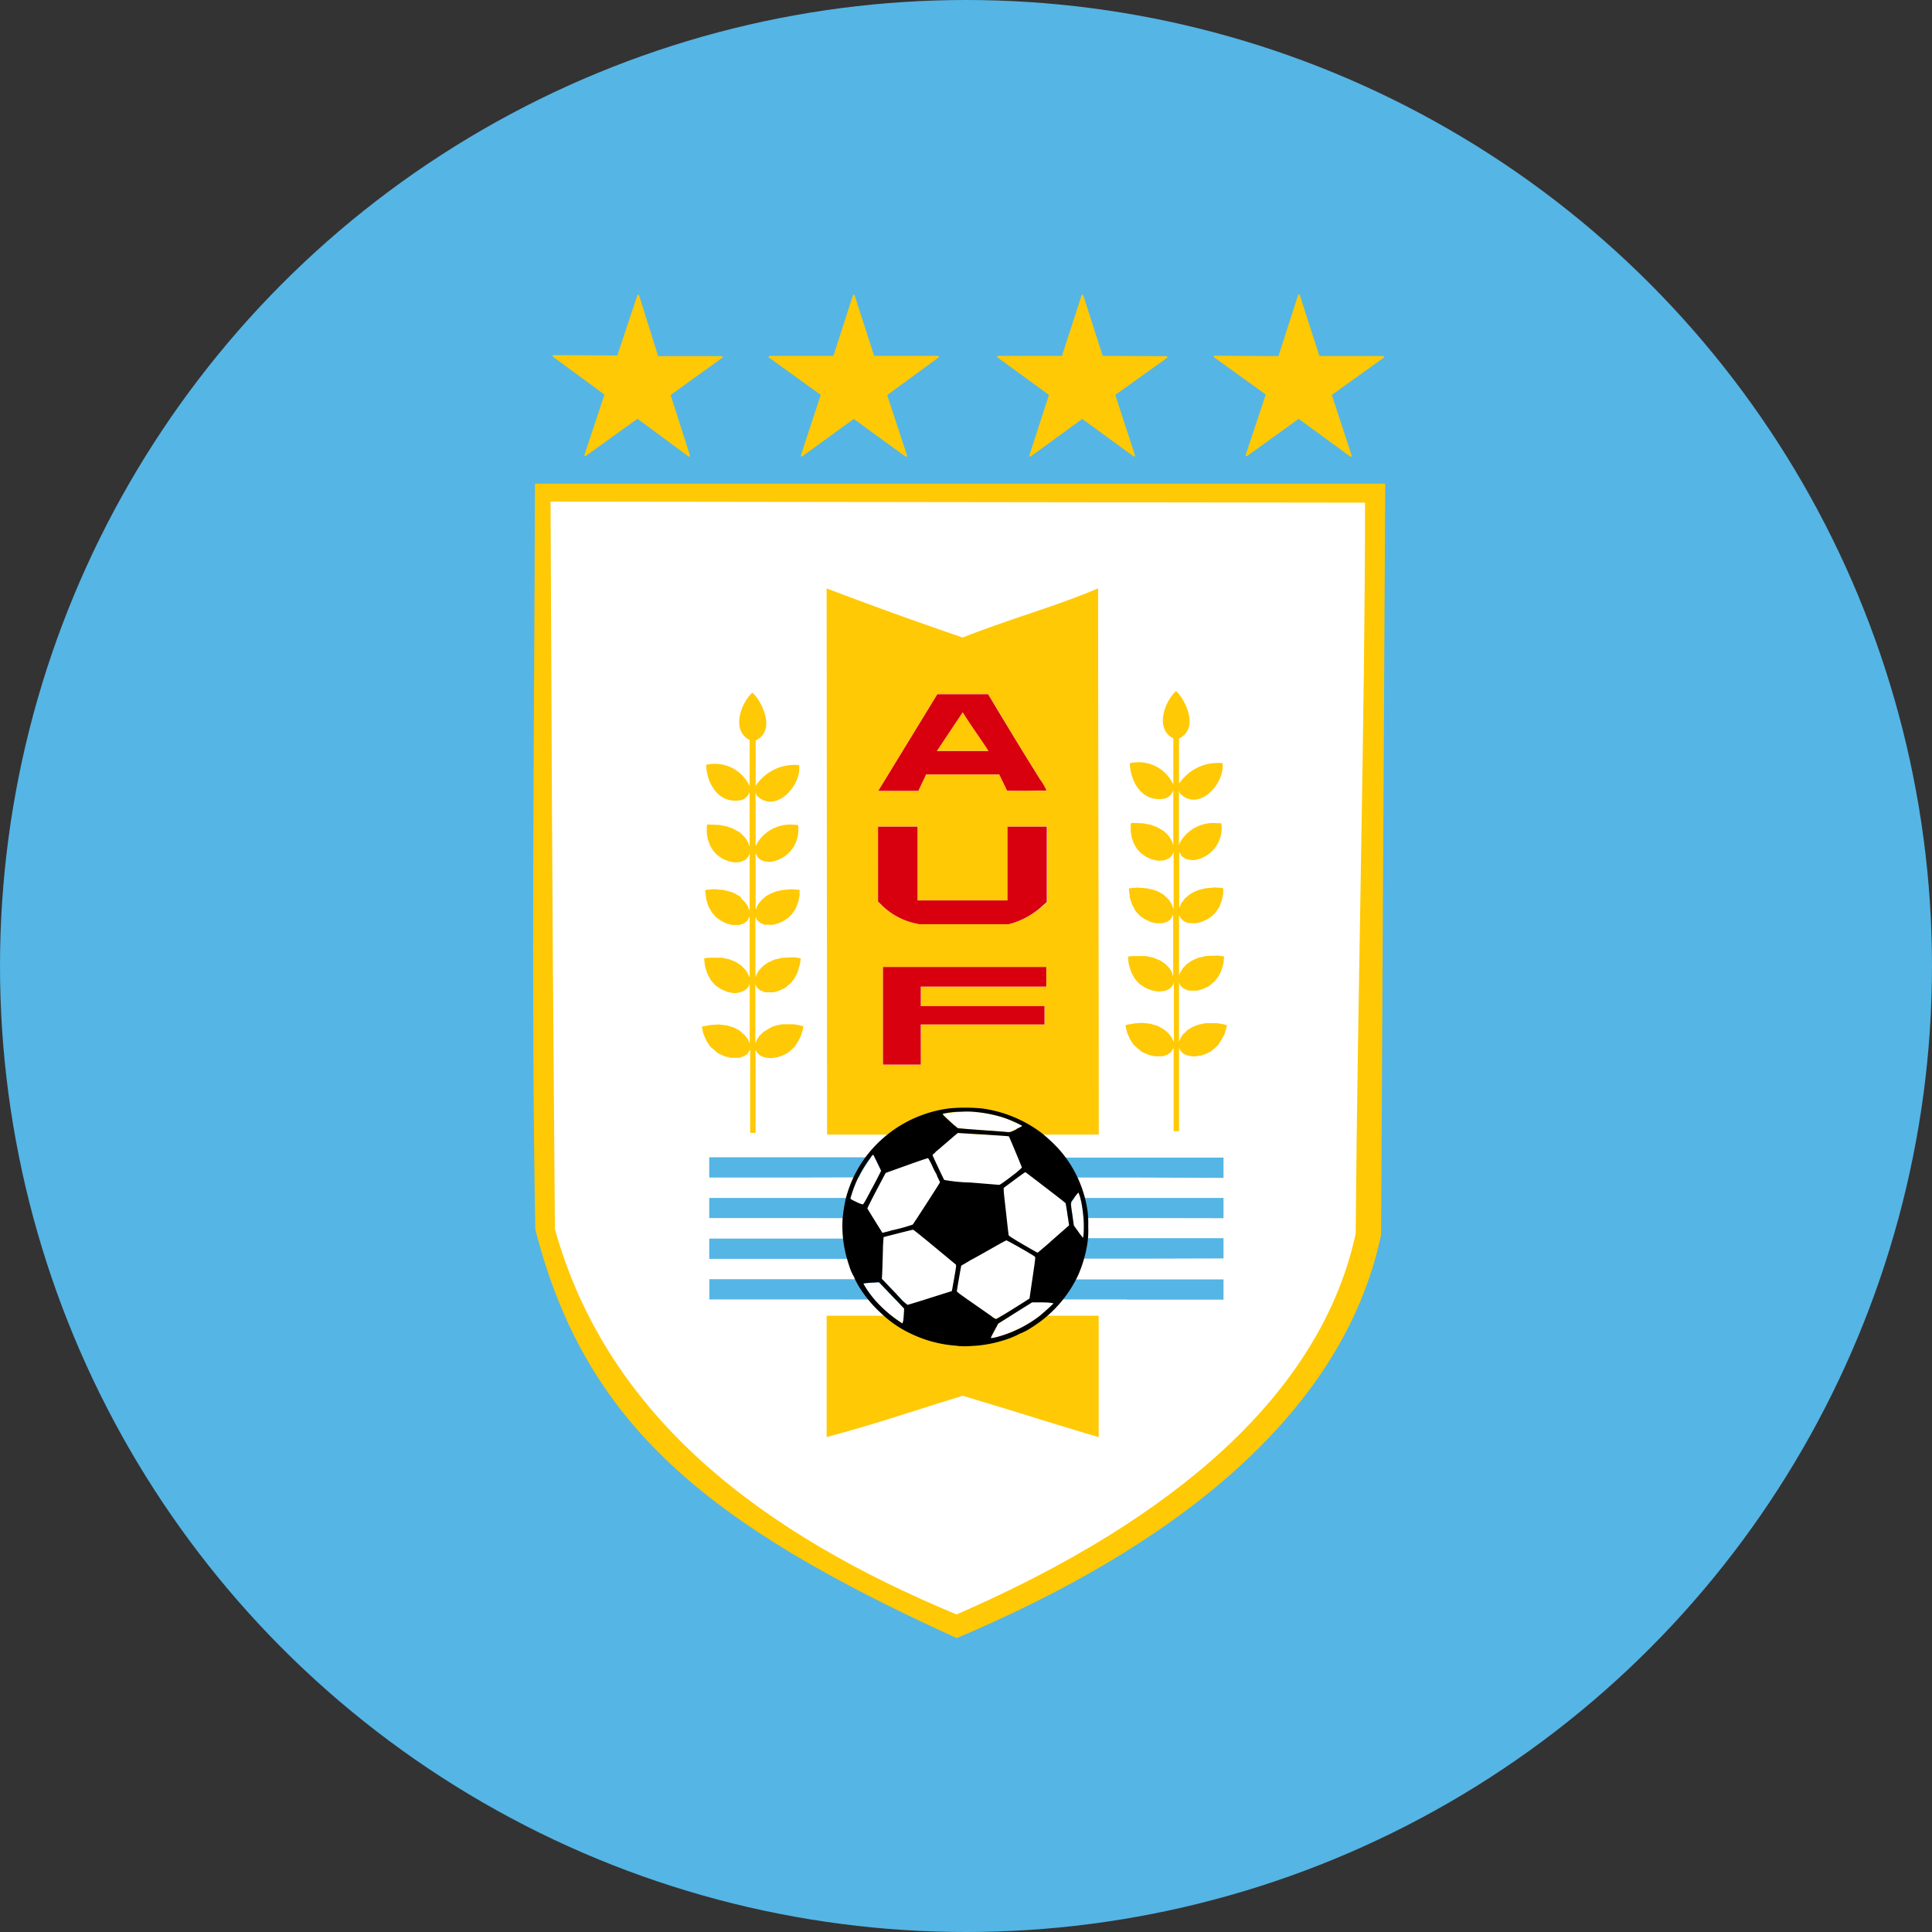 <svg xmlns="http://www.w3.org/2000/svg" xmlns:xlink="http://www.w3.org/1999/xlink" width="64" height="64" viewBox="0 0 64 64"><rect x="0" y="0" width="64" height="64" fill="#333333" stroke="none"/><defs><clipPath id="a"><path d="M0,0H28.619V34.9H0Z"/></clipPath><clipPath id="b"><path d="M0,0H27.584V5.416H0Z"/></clipPath></defs><g transform="translate(-687 -1265)"><circle cx="32" cy="32" r="32" transform="translate(687 1265)" fill="#55b5e5"/><g transform="translate(729.642 1393.262)"><path d="M-24.232-77.96c-.039-7.945.031-17.514-.1-24.41,9.791.059,17.335,0,27.584.065-.091,8.631-.029,15.192-.137,24.547C1.9-72.744-5.476-66.563-10.468-64.851-19.1-66.75-23.753-76.371-24.232-77.96Z" transform="translate(-0.384 -9.577)" fill="#fff"/><g transform="translate(-24.98 -112.236)"><path d="M123.888-14.675c-8.32-3.785-12.312-7.088-13.958-13.541-.145-8.012-.03-16.683-.012-24.7h28.167q-.068,12.44-.137,24.88C136.673-21.968,130.884-17.625,123.888-14.675Zm13.218-13.393c.062-8,.308-17.106.31-24.22l-26.981-.035c.042,7.946.024,9.268.144,24.1,1.756,6.3,6.966,10.129,13.305,12.764,6.164-2.682,11.941-6.707,13.222-12.613Z" transform="translate(-109.859 52.913)" fill="#ffc905"/></g><path d="M-7.128-94.588l.015,18.1q4.5.008,9,0l0,0,0,0c0-5.771-.019-12.32-.022-18.091-1.508.633-2.718.937-4.488,1.627-1.97-.68-2.592-.911-4.519-1.63ZM4.444-91.177c-.389.361-.7,1.257-.087,1.566l0,1.528a1.27,1.27,0,0,0-1.442-.705c.019.608.4,1.3,1.141,1.173a.411.411,0,0,0,.3-.277v1.818l-.018-.055-.017-.055-.036-.067-.036-.067-.041-.051-.041-.052-.065-.062-.065-.062-.113-.065-.113-.065-.108-.037L3.6-86.751l-.12-.023-.12-.024-.195-.007-.195-.008-.012.017-.012.017v.251l.017.1.017.1.034.1.035.1.053.09.054.09.062.068.062.068.092.066.092.065.1.042.1.042.1.02.1.02.094-.006.093-.006.089-.038.089-.038.044-.048.044-.048.025-.057.025-.056v1.9l-.031-.078L4.3-84.126,4.254-84.2l-.048-.07-.087-.082-.087-.082-.093-.054-.093-.054-.068-.025-.068-.025L3.6-84.615l-.112-.028-.16-.013-.159-.013-.135.012-.135.012-.008.007-.008.007.017.147.017.147.034.112.035.112.06.108L3.1-83.9l.067.076.067.076.09.064.09.064.1.047.1.047.085.019.085.019h.223l.074-.024.074-.024.059-.044.06-.044.039-.072.039-.073v2.033l-.032-.078L4.3-81.889l-.036-.053L4.227-82l-.066-.068-.066-.068-.088-.06-.087-.06L3.807-82.3l-.113-.047-.124-.027L3.445-82.4H2.989l-.067.01-.067.01.009.1.009.1.02.086.021.086.028.078.028.077.054.1.053.1.077.086.077.085.1.067.1.066.1.041.1.041.1.02.1.02.111-.006.11-.006.055-.02.056-.02.05-.03.051-.03.037-.046.037-.046.019-.046.019-.045v1.985l-.032-.075L4.3-79.707l-.052-.068-.052-.068-.079-.067-.079-.067-.1-.055-.1-.055-.125-.036-.124-.036-.131-.014-.131-.014-.125.008-.124.008-.138.024-.138.024-.013.011L2.77-80.1l.028.117.028.117.047.109.048.109.061.095.061.094.132.114.131.114.111.049.11.049.1.026.1.026H4l.08-.026.08-.027.058-.038.059-.038.045-.075.045-.075V-76.6h.179v-2.757l.026.049.026.05.051.049.051.049.074.03.074.031.1.013.1.013.118-.018.118-.018.086-.03.086-.03.079-.04.079-.04.112-.1.112-.1.064-.1.064-.1.042-.086L6.05-79.8l.033-.111.033-.111.007-.045.007-.045-.072-.018-.072-.017-.09-.015-.09-.015H5.421l-.12.026-.12.026-.092.036L5-80.053,4.91-80l-.086.053-.071.068-.072.068-.036.054-.036.054-.032.068-.032.068V-81.53l.02.049.02.049.048.049.048.049.092.039.092.04h.291l.076-.022L5.31-81.3l.108-.048.108-.048.1-.084.1-.084.056-.071.056-.071.053-.1.053-.1.035-.119.035-.119.013-.114.013-.114-.009-.009-.009-.008-.1-.014-.1-.014-.186.007-.187.007-.135.03-.134.03-.109.049-.109.049-.081.057-.081.057-.067.072-.067.071-.043.072-.042.072-.017.048-.018.048v-2.009l.028.054.028.054.051.046.051.046.069.031.069.031.134.005.134.005.1-.027.1-.026.09-.042.09-.042.075-.053.075-.053.055-.054.055-.054.065-.094.065-.094.043-.113.043-.112.021-.106.021-.106v-.186l-.038-.006-.038-.006-.1-.007-.1-.007-.147.013-.147.013-.107.024-.106.024-.087.034-.088.035-.077.044-.077.044-.08.069-.08.069-.059.078-.059.078-.033.082-.033.082v-1.877l.039.072.039.072.053.04.053.04.063.024.063.023.086.007.086.007A1.072,1.072,0,0,0,5.946-86.8l-.111,0a1.278,1.278,0,0,0-1.253.626l-.039.1V-87.88l.02.05.02.05c.635.624,1.5-.361,1.4-1.012a1.55,1.55,0,0,0-1.438.685q0-.749,0-1.5c.719-.352.152-1.368-.1-1.572Zm-14.035.053c-.389.361-.7,1.257-.087,1.566l0,1.528a1.27,1.27,0,0,0-1.442-.706c.019.608.4,1.3,1.141,1.174a.411.411,0,0,0,.3-.277v1.818l-.018-.055-.017-.055-.036-.067-.036-.067-.041-.051-.041-.052-.065-.062-.065-.062-.113-.065-.113-.065-.107-.037-.108-.037-.12-.023-.12-.024-.2-.008-.195-.007-.012.017-.012.017v.126l0,.126.017.1.017.1.034.1.035.1.053.09.054.09.062.068.062.068.092.065.092.066.1.042.1.042.1.02.1.02.093-.006.093-.006.089-.038.089-.038.044-.048.044-.048.025-.057.025-.056v1.9l-.031-.078-.031-.079-.048-.069-.048-.069-.087-.082L-10-84.376l-.093-.054-.093-.054-.068-.025-.068-.025-.112-.028-.112-.028-.159-.013-.16-.013-.135.012-.135.012-.008.007-.008.007.017.147.017.147.035.112.034.113.06.108.059.108.067.076.067.077.09.064.09.064.1.047.1.047.085.019.085.019h.223l.074-.024.074-.024.059-.044.059-.044.039-.073.039-.073v2.033l-.032-.078-.032-.078-.036-.054-.036-.053-.066-.068-.066-.068-.087-.06-.087-.06-.113-.047-.113-.047-.124-.026-.124-.027h-.456l-.067.01-.067.01.009.1.009.1.02.086.021.086.028.078.028.078.053.1.053.1.077.085.077.086.1.066.1.066.1.041.1.041.1.02.1.02.111-.006L-10-81.2l.056-.02.055-.02.05-.03.051-.03.037-.046.037-.046.019-.046.019-.045V-79.5l-.032-.075-.032-.075-.052-.068-.052-.068-.079-.067L-10-79.924l-.1-.055-.1-.055-.124-.036-.124-.036-.132-.014-.131-.014-.124.008-.125.008-.138.024-.138.024-.013.011-.013.011.028.117.028.117.048.109.047.109.061.095.061.094.132.114.131.114.111.049.11.049.1.026.1.026h.277l.08-.026.08-.027.058-.038.059-.038.045-.075.045-.075v2.765h.179V-79.3l.026.05.026.049.051.049.051.049.074.031.074.03.1.013.1.013.118-.018.118-.018.086-.03.086-.03.079-.04.079-.04.112-.1.112-.1.065-.1.064-.1.042-.086.042-.086.033-.111.033-.111.007-.045.007-.045-.072-.017-.072-.018-.09-.015-.09-.015h-.387l-.12.026-.12.026-.092.036L-9.038-80l-.086.053-.087.053-.071.068-.072.068-.036.054-.036.054-.032.068-.032.068v-1.961l.02.049.02.049.048.049.048.049.092.039.092.04h.291l.076-.022.076-.022.107-.048.108-.048.1-.084.1-.084.056-.071.056-.071.053-.1.053-.1.035-.119.035-.119L-8-82.2l.013-.114L-8-82.322l-.009-.009-.1-.014-.1-.014-.187.007-.187.007-.135.03-.134.03-.109.049-.109.049-.081.057-.081.057L-9.3-82l-.067.071-.043.072-.042.072-.017.048-.018.048V-83.7l.028.054.028.054.051.046.051.046.069.031.069.031.134,0,.134.005.1-.026.1-.026.09-.042.09-.042.075-.053.075-.053.055-.054.055-.054.065-.094.065-.094.043-.113.043-.112.021-.106.022-.106v-.186l-.038-.006L-8.1-84.6l-.1-.007-.1-.007-.147.013-.147.013-.107.024-.106.024-.087.034-.088.034-.077.044-.077.044-.08.069-.08.069-.059.078-.059.078-.033.082-.033.082v-1.877l.039.072.039.072.053.04.053.04.063.024.063.023.086.007.086.007a1.072,1.072,0,0,0,.921-1.229l-.111,0a1.278,1.278,0,0,0-1.253.626l-.039.1v-1.794l.02.05.02.05c.635.624,1.5-.361,1.4-1.012a1.55,1.55,0,0,0-1.438.685q0-.749,0-1.5c.719-.352.152-1.368-.1-1.572Zm6.128.046h1.686c.743,1.241,1.146,1.9,1.955,3.2-.4,0-.864,0-1.326.008-.082-.167-.171-.35-.263-.543H-3.83l-.258.541H-5.421c.672-1.1,1.23-2.012,1.958-3.2Zm.844.6c-.259.393-.566.843-.856,1.283h1.709C-2.009-89.579-2.341-90.022-2.619-90.477Zm-2.8,3.786h1.314v2.447h2.976v-2.447H.181q0,1.248,0,2.5a2.82,2.82,0,0,1-1.264.736l-2.932,0A2.309,2.309,0,0,1-5.424-84.2Zm.161,4.654H.154v.653h-4.16v.64H.1v.612h-4.1L-4.013-78.8H-5.263q0-1.616,0-3.233ZM-7.128-70.492v4.022l.014,0h0c1.587-.424,2.6-.78,4.493-1.365,1.919.575,2.233.69,4.49,1.368h.015v-4.019c-2.953,0-6.018,0-9.013,0Z" transform="translate(-8.131 -14.191)" fill="#ffc905"/><g transform="translate(-19.148 -89.925)"><path d="M-4.706,12.063h-3.2v-.671h5.738l.044.061.044.061.09.1.09.1.117.108.117.108.085.067.085.067Zm10.63,0h-3.2l.136-.11.136-.11.118-.122.118-.122.081-.1.081-.1H9.127v.671h-3.2Zm-8.476-1.345,0,0-2.678,0-2.678,0v-.671h5.186l.019.118.019.118.033.128.033.128.036.1.036.1Zm9-.007-2.679,0,.022-.047.022-.047.046-.167.046-.167.02-.125.02-.125H9.127v.671ZM-5.317,9.366H-7.909V8.7h5.348v.012l-.054.17-.054.17-.027.16-.027.16Zm11.851,0H3.941L3.93,9.284,3.919,9.2,3.9,9.1l-.023-.1-.039-.123-.039-.123L3.786,8.72,3.777,8.7h5.35v.671ZM-5.049,8.025H-7.909V7.354h6.385l-.224.2-.224.2-.108.132-.108.132Zm11.317,0H3.408l-.1-.118-.1-.118-.143-.144L2.928,7.5l-.014,0-.014,0-.083-.068-.083-.068H9.127v.671Z" transform="translate(7.909 -7.354)" fill="#55b5e5"/></g><path d="M4.8-51.988a5.088,5.088,0,0,0-.847.059c-.053.012-.056.015-.029.049s.322.307.4.37l.067.056c.009.007.019.009.125.019.19.017.412.034.916.07.3.021.5.037.559.043a.784.784,0,0,0,.092,0,.28.28,0,0,0,.139-.035c.078-.035.307-.15.319-.161s0-.007-.017-.018c-.067-.04-.346-.161-.518-.227a4.274,4.274,0,0,0-1.2-.231Zm-.4.7-.025.019c-.029.022-.091.076-.313.271-.251.221-.353.307-.379.322a.052.052,0,0,0-.02.021.391.391,0,0,1-.051.053.342.342,0,0,0-.048.049,1.8,1.8,0,0,0,.118.268c.155.333.26.549.27.557a5.287,5.287,0,0,0,.8.079c.652.052.9.073.986.082.04,0,.053,0,.106-.035.124-.08.551-.405.647-.493l.037-.034-.016-.042c-.052-.133-.225-.549-.338-.813a.915.915,0,0,0-.083-.178c-.012,0-.587-.047-1.613-.121Zm-.718.621c.01,0,.011,0,.011.01s0,.011-.011.011-.011,0-.011-.011S3.677-50.663,3.687-50.663ZM1.6-50.551a1.551,1.551,0,0,0-.208.269,3.949,3.949,0,0,0-.409.782c-.032.082-.058.158-.088.257-.015.049-.031.1-.035.113A.228.228,0,0,0,.85-49.1c0,.012.034.033.137.082a2.33,2.33,0,0,0,.235.1l.032.009c.02,0,.045-.037.123-.179.111-.2.408-.769.473-.9l.017-.035-.008-.019c-.023-.056-.178-.373-.23-.469-.021-.039-.022-.041-.031-.036Zm1.817.1-.082.026c-.145.045-.363.121-1.038.364l-.282.1s-.363.691-.419.8c-.074.142-.166.324-.181.356l-.009.02.03.051c.078.13.3.48.408.656l.064.1.014,0,.161-.04c.277-.07.266-.067.268-.077s.02-.012.023,0,0,.007.264-.063a.985.985,0,0,0,.276-.086.77.77,0,0,0,.059-.084c.19-.289.448-.688.62-.957s.184-.288.2-.327l.018-.033-.035-.072A.975.975,0,0,1,3.7-49.9a.03.03,0,0,0-.008-.02c-.01-.01-.08-.147-.136-.264s-.125-.249-.137-.262Zm3.222.475c-.01,0-.155.1-.431.308l-.238.176-.043.031v.049c0,.027,0,.091.008.142.012.126.14,1.274.15,1.344.008.051.011.055.094.108s.551.328.784.458h0l.083.045c.01,0,.224-.183.651-.558.166-.145.174-.153.172-.165s0-.012.009-.012.011,0,.011,0a.163.163,0,0,0,.039-.031l.1-.09.06-.054-.032-.218c-.043-.29-.065-.433-.079-.5,0-.021-.006-.021-.075-.077-.285-.227-1.251-.966-1.263-.966Zm-2.951.063c.009,0,.01,0,.01.01s0,.01-.01.01-.01,0-.01-.01S3.68-49.916,3.687-49.916ZM8.4-49.3a3.233,3.233,0,0,0-.223.29c-.03.056-.029.094,0,.322.01.071.031.207.045.3l.025.176.105.146c.058.081.125.172.149.2a.268.268,0,0,0,.047.054,1.575,1.575,0,0,0,.022-.183c.007-.079,0-.352-.007-.466a3.579,3.579,0,0,0-.071-.517,1.52,1.52,0,0,0-.1-.328ZM2.922-48.071c-.008,0-.117.025-.24.056l-.731.188a1.89,1.89,0,0,0-.015.2l-.007.1.011.027.012.027-.012.012-.012.011,0,.142c-.007.247-.021.661-.027.763l-.006.1.047.047c.075.076.15.153.346.36a5.081,5.081,0,0,0,.441.444c.013.007.014.007.044,0,.066-.017.3-.09.586-.179s.3-.094.3-.1.02-.017.02-.006,0,.006.008.005l.264-.082.256-.081.052-.292a4.08,4.08,0,0,0,.088-.576s-.449-.378-.865-.722c-.227-.188-.461-.375-.521-.418a.125.125,0,0,0-.037-.02Zm3.086.35-.026.013c-.072.037-.341.186-.732.405-.233.131-.376.21-.407.225-.015.007-.024.013-.02.013s.008,0,.008.012,0,.012-.01.012-.011,0-.012-.008-.006-.005-.039.015l-.142.083-.109.064c-.006,0-.049.245-.105.573-.045.261-.046.271-.039.28a6.178,6.178,0,0,0,.713.52l.392.276c.03.022.041.027.042.022s0-.006.01-.005.009,0,.009.013a.031.031,0,0,0,0,.017.567.567,0,0,0,.09.058.1.1,0,0,0,.031.01,1.647,1.647,0,0,0,.241-.135c.211-.127.768-.475.848-.529.019-.013.022-.017.024-.032s.038-.263.081-.564c.106-.743.11-.777.091-.8s-.693-.419-.889-.515ZM1.79-46.335s-.058,0-.125.005a2.4,2.4,0,0,0-.374.034c-.013,0-.014.007-.012.018a3.5,3.5,0,0,0,.392.546,4.465,4.465,0,0,0,.647.589c.055.04.179.126.222.154a.137.137,0,0,0,.026.014.213.213,0,0,0,.025-.079c.007-.044.017-.163.024-.288.006-.1.006-.121,0-.126-.059-.064-.7-.738-.773-.814l-.051-.052Zm5.072.665-.561.351-.561.351-.107.2c-.1.185-.137.261-.137.268s0,0,.01.006a2.253,2.253,0,0,0,.63-.178c.141-.057.152-.061.153-.072s.016-.015.021-.007a2.277,2.277,0,0,0,.352-.173,3.534,3.534,0,0,0,.458-.309c.14-.116.445-.392.445-.4s-.147-.035-.486-.035Z" transform="translate(-15.313 -39.445)" fill="#fff"/><path d="M3.99-44.435a4.111,4.111,0,0,1-1.522-.39,3.675,3.675,0,0,1-1.005-.682A4.042,4.042,0,0,1,.8-46.277a2.57,2.57,0,0,1-.233-.417.059.059,0,0,0-.018-.04,1.682,1.682,0,0,1-.156-.374A3.988,3.988,0,0,1,.179-48.62a5.412,5.412,0,0,1,.1-.66,3.95,3.95,0,0,1,.984-1.784A4.111,4.111,0,0,1,3.724-52.3a5.789,5.789,0,0,1,1.1.006,4.227,4.227,0,0,1,1.921.788,5.1,5.1,0,0,1,.639.6,3.923,3.923,0,0,1,.911,2,3.407,3.407,0,0,1,.023.525,2.931,2.931,0,0,1-.03.567,4.247,4.247,0,0,1-.3,1.032,4.082,4.082,0,0,1-1.552,1.745,1.9,1.9,0,0,1-.382.2s-.015,0-.024.013a3,3,0,0,1-.554.219,4.05,4.05,0,0,1-1,.175,2.9,2.9,0,0,1-.495,0Zm1.337-.3A4.047,4.047,0,0,0,6.678-45.4c.111-.086.486-.423.486-.437s-.143-.036-.412-.036H6.458l-.561.351-.561.351-.123.228c-.067.126-.123.234-.123.24,0,.023.081.012.236-.031Zm-3.14-.509a2.238,2.238,0,0,0,.023-.246l.009-.177-.347-.367c-.191-.2-.379-.4-.417-.438l-.07-.071-.255.017c-.209.014-.255.02-.259.035a3,3,0,0,0,.373.531,4.346,4.346,0,0,0,.717.649c.106.075.2.136.2.136s.016-.031.024-.069Zm3.643-.414c.3-.186.544-.342.544-.346s.044-.312.1-.684c.094-.65.1-.677.075-.7-.045-.046-.916-.543-.943-.538s-.278.147-.585.321-.57.32-.583.324a.087.087,0,0,0-.031.017s-.071.045-.149.09l-.145.083c-.006,0-.147.821-.147.846s.1.1.567.424c.312.218.576.4.586.412a.463.463,0,0,0,.146.088c.013,0,.268-.151.567-.337Zm-2.947-.3.718-.227.2-.063.067-.373c.037-.205.069-.4.071-.436l0-.063-.7-.58c-.424-.352-.709-.58-.724-.58s-.24.055-.5.122l-.476.122-.011.152c-.006.084-.01.174-.01.2,0,.084-.02.754-.028.9l-.008.135.088.088c.048.049.233.242.41.429a2.079,2.079,0,0,0,.351.34c.016,0,.261-.074.546-.164Zm4.171-1.914.516-.453.114-.1-.054-.365c-.029-.2-.058-.368-.062-.372-.09-.078-1.321-1.024-1.333-1.024s-.174.117-.367.26l-.35.26v.069c0,.038.014.194.032.347s.053.465.078.694.049.433.053.453.051.062.476.31c.258.15.475.273.482.274s.194-.157.415-.35Zm1.113-.317a4.182,4.182,0,0,0-.063-.931,1.678,1.678,0,0,0-.111-.392,1.452,1.452,0,0,0-.133.165c-.144.192-.136.114-.064.608l.047.32.149.208a2.005,2.005,0,0,0,.155.2,1.619,1.619,0,0,0,.021-.18Zm-6.4-.061a6.055,6.055,0,0,0,.738-.2c.021-.02.842-1.291.877-1.357l.026-.05-.059-.122A.489.489,0,0,1,3.3-50.1s0-.011-.008-.016a2.505,2.505,0,0,1-.137-.267,2.055,2.055,0,0,0-.14-.267c-.011-.006-.276.083-.713.24l-.695.249L1.3-49.58c-.169.321-.3.588-.3.593.014.033.5.81.5.81s.124-.03.266-.066Zm-.6-1.419c.159-.3.29-.556.29-.564s-.242-.51-.259-.526-.066.051-.212.26a3.894,3.894,0,0,0-.5,1.032c-.021.071-.043.139-.048.15s.027.037.184.111a1.1,1.1,0,0,0,.223.088c.027,0,.065-.068.32-.552Zm4.592-.37a2.646,2.646,0,0,0,.362-.3c0-.017-.419-1.021-.431-1.032s-.384-.031-.85-.064L4-51.485l-.041.032c-.022.017-.18.155-.35.3s-.317.275-.327.277a.021.021,0,0,0-.018.017.174.174,0,0,1-.052.054.176.176,0,0,0-.052.054c0,.016.374.809.388.822a5.63,5.63,0,0,0,.875.086l.8.065.14.012c.029,0,.107-.052.4-.272Zm.176-1.574c.109-.053.2-.1.2-.106a3.931,3.931,0,0,0-.64-.28,4.3,4.3,0,0,0-.886-.179,2.758,2.758,0,0,0-.521-.011,2.629,2.629,0,0,0-.591.07c-.011.011.026.053.153.171.092.087.206.19.254.229L4-51.642l.2.018c.11.01.439.035.731.055s.575.041.628.047c.178.019.17.02.383-.084Z" transform="translate(-14.911 -39.246)"/><path d="M3.119-82.8l.567-.928.953-1.559.412-.674H6.734l.1.167c.619,1.033,1.008,1.671,1.62,2.654a2.411,2.411,0,0,1,.218.369s-.3,0-.659.006l-.65,0-.106-.219-.131-.271L7.1-83.305H4.681l-.129.272-.129.272H3.093Zm3.625-1.281c0-.009-.149-.234-.354-.532-.244-.356-.369-.544-.458-.689a.631.631,0,0,0-.039-.06s-.039.055-.084.123l-.293.438c-.266.4-.479.717-.479.721s.384,0,.853,0,.853,0,.853,0Z" transform="translate(-16.643 -19.303)" fill="#d8000f"/><path d="M4.379-71.967a2.278,2.278,0,0,1-1.211-.648L3.08-72.7v-2.483H4.39l0,1.222v1.222h2.98l0-1.222,0-1.222h1.3v2.5l-.021.017-.091.079a2.663,2.663,0,0,1-1.09.621l-.063.015H4.453l-.072-.012Z" transform="translate(-16.635 -25.695)" fill="#d8000f"/><path d="M3.482-62.148v-1.617h5.41v.65H4.734v.645h4.1v.609h-4.1l0,.384c0,.211,0,.511,0,.665v.28H3.482Z" transform="translate(-16.874 -32.464)" fill="#d8000f"/><g transform="translate(-24.921 -118.525)"><g transform="translate(0 0)" clip-path="url(#a)"><g transform="translate(0.565)" clip-path="url(#b)"><path d="M5.578,2.032h0L3.842,3.285l.664,2.028L2.781,4.048,1.054,5.292l.673-2.02L0,2.025l2.133.013L2.789,0l.656,2.036Z" transform="translate(21.954 0.051)" fill="#ffc905"/><path d="M2.694-.126a.032.032,0,0,1,.03.022L3.373,1.91l2.111,0a.032.032,0,0,1,.019.057L3.784,3.2l.657,2.006a.032.032,0,0,1-.049.035L2.686,3.992.977,5.223a.032.032,0,0,1-.048-.036l.666-2L-.113,1.956A.032.032,0,0,1-.125,1.92.032.032,0,0,1-.095,1.9l2.11.013L2.664-.1A.032.032,0,0,1,2.694-.126Zm.656,2.1a.032.032,0,0,1-.03-.022L2.694.008,2.068,1.953a.031.031,0,0,1-.03.022L0,1.962,1.65,3.152a.032.032,0,0,1,.011.036L1.019,5.115,2.667,3.927a.032.032,0,0,1,.037,0L4.351,5.134,3.717,3.2a.032.032,0,0,1,.012-.035l1.657-1.2-2.036,0Z" transform="translate(22.049 0.146)" fill="#ffc905"/><path d="M4.5,5.3h0L2.783,4.046,1.064,5.3l.655-2.022L0,2.023H2.135L2.789,0l.649,2.024,2.136.011L3.841,3.277Z" transform="translate(14.781 0.056)" fill="#ffc905"/><path d="M4.407,5.236a.031.031,0,0,1-.019-.006l-1.7-1.24L.987,5.23a.032.032,0,0,1-.049-.035l.648-2-1.7-1.24a.032.032,0,0,1-.011-.035A.032.032,0,0,1-.095,1.9H2.017l.648-2a.032.032,0,0,1,.03-.022.032.032,0,0,1,.03.022l.642,2,2.113.011a.032.032,0,0,1,.018.057L3.783,3.194l.654,2a.032.032,0,0,1-.03.041ZM2.688,3.92a.031.031,0,0,1,.019.006l1.64,1.2-.631-1.93a.032.032,0,0,1,.012-.035L5.381,1.971l-2.038-.01a.032.032,0,0,1-.03-.022L2.694.008,2.07,1.937a.032.032,0,0,1-.03.022H0l1.64,1.2a.032.032,0,0,1,.011.035l-.625,1.93,1.641-1.2A.031.031,0,0,1,2.688,3.92Z" transform="translate(14.876 0.151)" fill="#ffc905"/><path d="M2.787,4.046,1.066,5.3h0l.665-2.022L0,2.03l2.136-.007L2.788,0l.651,2.023,2.135,0L3.853,3.279,4.516,5.3Z" transform="translate(7.209 0.056)" fill="#ffc905"/><path d="M4.422,5.24A.031.031,0,0,1,4.4,5.234L2.692,3.99.99,5.227a.032.032,0,0,1-.049-.035l.657-2L-.113,1.961a.032.032,0,0,1-.012-.035A.032.032,0,0,1-.1,1.9L2.018,1.9l.645-2a.032.032,0,0,1,.03-.022.032.032,0,0,1,.03.022l.644,2,2.112,0a.032.032,0,0,1,.018.057L3.8,3.2l.656,2a.032.032,0,0,1-.03.041ZM2.692,3.92a.031.031,0,0,1,.019.006l1.651,1.2L3.728,3.194a.032.032,0,0,1,.011-.035L5.382,1.964l-2.038,0a.032.032,0,0,1-.03-.022L2.693.008l-.622,1.93a.032.032,0,0,1-.03.022L0,1.967,1.654,3.155a.032.032,0,0,1,.012.035L1.032,5.119,2.673,3.926A.032.032,0,0,1,2.692,3.92Z" transform="translate(7.304 0.151)" fill="#ffc905"/><path d="M1.054,5.286l.67-2.016L0,2l2.135.013L2.805,0l.636,2.033,2.129,0L3.842,3.278l.647,2.027L2.782,4.043Z" transform="translate(0.051 0.053)" fill="#ffc905"/><path d="M4.394,5.242a.031.031,0,0,1-.019-.006L2.686,3.987.977,5.217a.032.032,0,0,1-.048-.036l.663-1.994L-.114,1.933A.032.032,0,0,1-.125,1.9a.032.032,0,0,1,.03-.022l2.112.013L2.68-.1a.032.032,0,0,1,.03-.022A.032.032,0,0,1,2.74-.1l.629,2.011,2.106,0a.032.032,0,0,1,.018.057L3.784,3.2,4.424,5.2a.032.032,0,0,1-.03.041ZM2.687,3.916a.031.031,0,0,1,.019.006l1.629,1.2L3.717,3.193a.032.032,0,0,1,.012-.035L5.378,1.972l-2.032,0a.032.032,0,0,1-.03-.022L2.709.008,2.07,1.931a.031.031,0,0,1-.03.022L0,1.94,1.647,3.15a.032.032,0,0,1,.011.035L1.019,5.109,2.668,3.922A.031.031,0,0,1,2.687,3.916Z" transform="translate(0.146 0.148)" fill="#ffc905"/></g></g></g></g></g></svg>